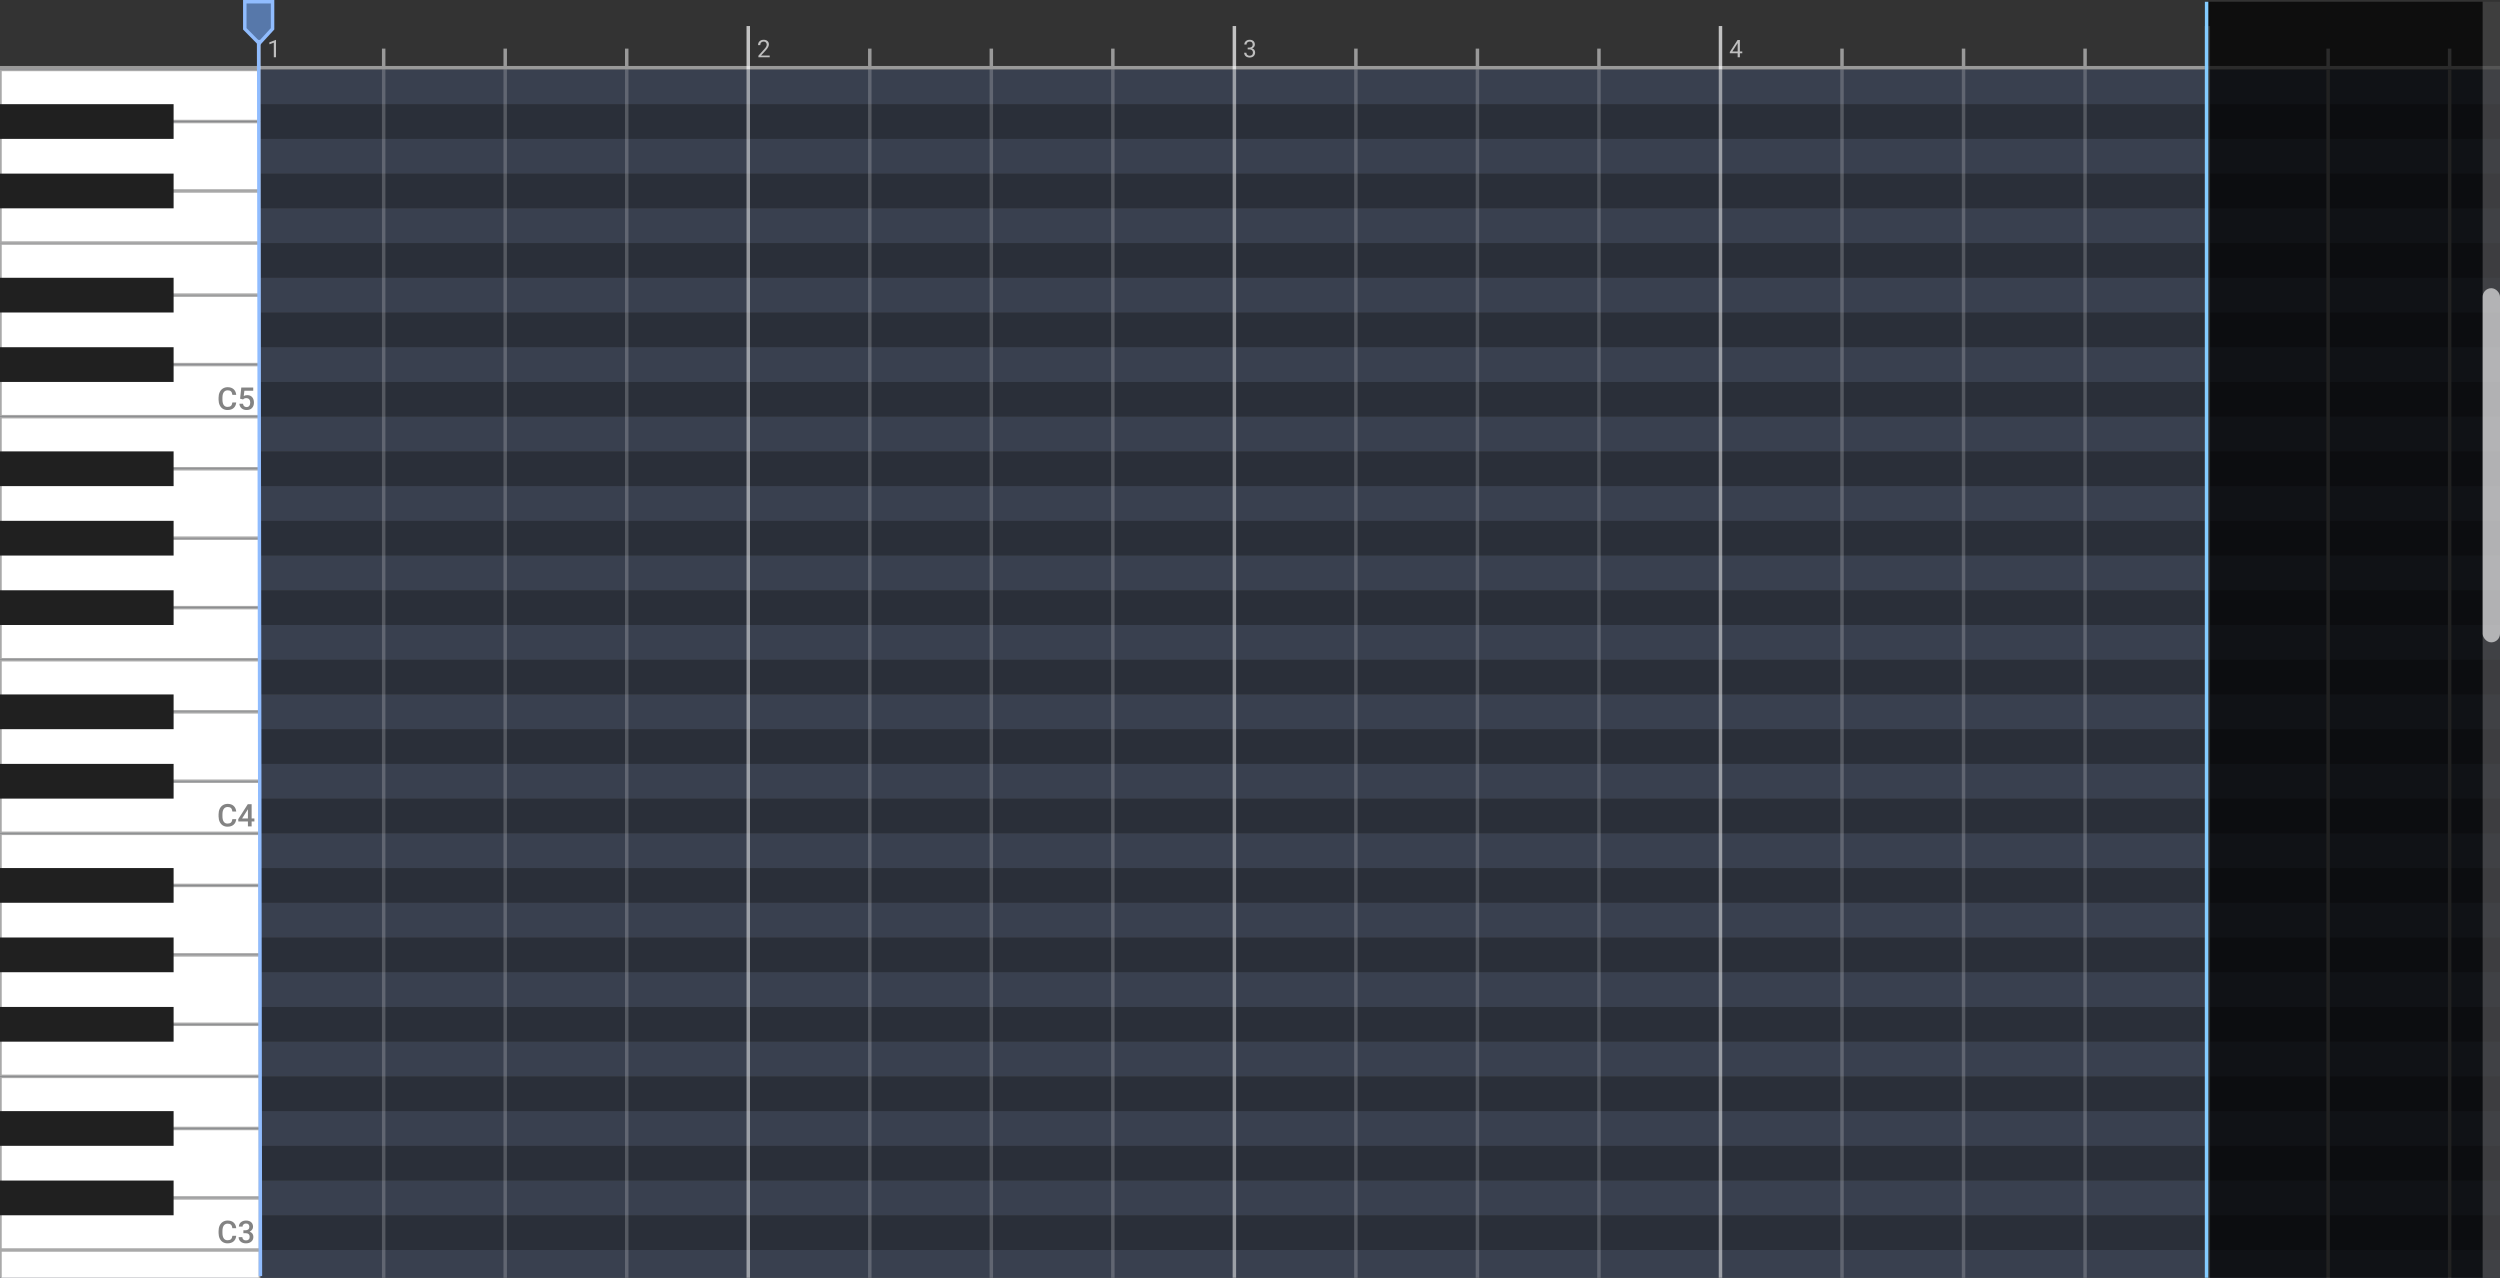<svg width="1440" height="736" viewBox="0 0 1440 736" fill="none" xmlns="http://www.w3.org/2000/svg">
<rect x="0" y="0" width="1440" height="736" fill="#333333" stroke="none"/>
<rect y="60" width="1440" height="20" fill="#2A2F39"/>
<rect y="220" width="1440" height="20" fill="#2A2F39"/>
<rect y="460" width="1440" height="20" fill="#2A2F39"/>
<rect y="700" width="1440" height="20" fill="#2A2F39"/>
<rect y="140" width="1440" height="20" fill="#2A2F39"/>
<rect y="380" width="1440" height="20" fill="#2A2F39"/>
<rect y="620" width="1440" height="20" fill="#2A2F39"/>
<rect y="300" width="1440" height="20" fill="#2A2F39"/>
<rect y="540" width="1440" height="20" fill="#2A2F39"/>
<rect y="100" width="1440" height="20" fill="#2A2F39"/>
<rect y="260" width="1440" height="20" fill="#2A2F39"/>
<rect y="500" width="1440" height="20" fill="#2A2F39"/>
<rect y="180" width="1440" height="20" fill="#2A2F39"/>
<rect y="420" width="1440" height="20" fill="#2A2F39"/>
<rect y="660" width="1440" height="20" fill="#2A2F39"/>
<rect y="340" width="1440" height="20" fill="#2A2F39"/>
<rect y="580" width="1440" height="20" fill="#2A2F39"/>
<rect y="40" width="1440" height="20" fill="#39404F"/>
<rect y="200" width="1440" height="20" fill="#39404F"/>
<rect y="440" width="1440" height="20" fill="#39404F"/>
<rect y="680" width="1440" height="20" fill="#39404F"/>
<rect y="120" width="1440" height="20" fill="#39404F"/>
<rect y="280" width="1440" height="20" fill="#39404F"/>
<rect y="520" width="1440" height="20" fill="#39404F"/>
<rect y="80" width="1440" height="20" fill="#39404F"/>
<rect y="240" width="1440" height="20" fill="#39404F"/>
<rect y="480" width="1440" height="20" fill="#39404F"/>
<rect y="720" width="1440" height="20" fill="#39404F"/>
<rect y="360" width="1440" height="20" fill="#39404F"/>
<rect y="600" width="1440" height="20" fill="#39404F"/>
<rect y="160" width="1440" height="20" fill="#39404F"/>
<rect y="400" width="1440" height="20" fill="#39404F"/>
<rect y="640" width="1440" height="20" fill="#39404F"/>
<rect y="320" width="1440" height="20" fill="#39404F"/>
<rect y="560" width="1440" height="20" fill="#39404F"/>
<rect x="0.5" y="40.5" width="149" height="29" fill="white" stroke="#A9A9A9"/>
<rect x="0.5" y="140.5" width="149" height="29" fill="white" stroke="#A9A9A9"/>
<rect x="0.5" y="380.5" width="149" height="29" fill="white" stroke="#A9A9A9"/>
<rect x="0.5" y="620.5" width="149" height="29" fill="white" stroke="#A9A9A9"/>
<rect x="0.5" y="240.5" width="149" height="29" fill="white" stroke="#A9A9A9"/>
<rect x="0.5" y="480.5" width="149" height="29" fill="white" stroke="#A9A9A9"/>
<rect x="0.5" y="720.5" width="149" height="29" fill="white" stroke="#A9A9A9"/>
<rect x="0.5" y="350.5" width="149" height="29" fill="white" stroke="#A9A9A9"/>
<rect x="0.5" y="590.5" width="149" height="29" fill="white" stroke="#A9A9A9"/>
<rect x="0.5" y="110.5" width="149" height="29" fill="white" stroke="#A9A9A9"/>
<rect x="0.5" y="210.5" width="149" height="29" fill="white" stroke="#A9A9A9"/>
<rect x="0.5" y="450.5" width="149" height="29" fill="white" stroke="#A9A9A9"/>
<rect x="0.5" y="690.5" width="149" height="29" fill="white" stroke="#A9A9A9"/>
<rect x="0.5" y="70.5" width="149" height="39" fill="white" stroke="#A9A9A9"/>
<rect x="0.5" y="170.5" width="149" height="39" fill="white" stroke="#A9A9A9"/>
<rect x="0.5" y="410.5" width="149" height="39" fill="white" stroke="#A9A9A9"/>
<rect x="0.5" y="650.5" width="149" height="39" fill="white" stroke="#A9A9A9"/>
<rect x="0.5" y="270.5" width="149" height="39" fill="white" stroke="#A9A9A9"/>
<rect x="0.5" y="510.5" width="149" height="39" fill="white" stroke="#A9A9A9"/>
<rect x="0.5" y="310.5" width="149" height="39" fill="white" stroke="#A9A9A9"/>
<rect x="0.5" y="550.5" width="149" height="39" fill="white" stroke="#A9A9A9"/>
<rect y="60" width="100" height="20" fill="#202020"/>
<rect y="100" width="100" height="20" fill="#202020"/>
<rect y="160" width="100" height="20" fill="#202020"/>
<rect y="400" width="100" height="20" fill="#202020"/>
<rect y="640" width="100" height="20" fill="#202020"/>
<rect y="200" width="100" height="20" fill="#202020"/>
<rect y="440" width="100" height="20" fill="#202020"/>
<rect y="680" width="100" height="20" fill="#202020"/>
<rect y="260" width="100" height="20" fill="#202020"/>
<rect y="500" width="100" height="20" fill="#202020"/>
<rect y="300" width="100" height="20" fill="#202020"/>
<rect y="540" width="100" height="20" fill="#202020"/>
<rect y="340" width="100" height="20" fill="#202020"/>
<rect y="580" width="100" height="20" fill="#202020"/>
<line x1="-8.74228e-08" y1="39" x2="1440" y2="39" stroke="white" stroke-opacity="0.5" stroke-width="2"/>
<line x1="221" y1="40" x2="221" y2="820" stroke="white" stroke-opacity="0.2" stroke-width="2"/>
<line x1="501" y1="40" x2="501" y2="820" stroke="white" stroke-opacity="0.2" stroke-width="2"/>
<line x1="781" y1="40" x2="781" y2="820" stroke="white" stroke-opacity="0.2" stroke-width="2"/>
<line x1="1061" y1="40" x2="1061" y2="820" stroke="white" stroke-opacity="0.2" stroke-width="2"/>
<line x1="1341" y1="40" x2="1341" y2="820" stroke="#7A7A7A" stroke-width="2"/>
<line x1="361" y1="40" x2="361" y2="820" stroke="white" stroke-opacity="0.2" stroke-width="2"/>
<line x1="641" y1="40" x2="641" y2="820" stroke="white" stroke-opacity="0.2" stroke-width="2"/>
<line x1="921" y1="40" x2="921" y2="820" stroke="white" stroke-opacity="0.2" stroke-width="2"/>
<line x1="1201" y1="40" x2="1201" y2="820" stroke="white" stroke-opacity="0.2" stroke-width="2"/>
<line x1="291" y1="40" x2="291" y2="820" stroke="white" stroke-opacity="0.2" stroke-width="2"/>
<line x1="571" y1="40" x2="571" y2="820" stroke="white" stroke-opacity="0.2" stroke-width="2"/>
<line x1="851" y1="40" x2="851" y2="820" stroke="white" stroke-opacity="0.2" stroke-width="2"/>
<line x1="1131" y1="40" x2="1131" y2="820" stroke="white" stroke-opacity="0.2" stroke-width="2"/>
<line x1="1411" y1="40" x2="1411" y2="820" stroke="#7A7A7A" stroke-width="2"/>
<line x1="431" y1="40" x2="431" y2="820" stroke="white" stroke-opacity="0.5" stroke-width="2"/>
<line x1="711" y1="40" x2="711" y2="820" stroke="white" stroke-opacity="0.5" stroke-width="2"/>
<line x1="991" y1="40" x2="991" y2="820" stroke="white" stroke-opacity="0.5" stroke-width="2"/>
<line x1="1271.5" y1="40" x2="1271.5" y2="820" stroke="#ABABAB" stroke-width="3"/>
<path d="M136.065 231.834C135.937 233.199 135.433 234.266 134.554 235.033C133.675 235.795 132.506 236.176 131.047 236.176C130.027 236.176 129.128 235.936 128.349 235.455C127.575 234.969 126.978 234.28 126.556 233.39C126.134 232.499 125.914 231.465 125.896 230.287V229.092C125.896 227.885 126.11 226.821 126.538 225.901C126.966 224.981 127.578 224.272 128.375 223.774C129.178 223.276 130.104 223.027 131.152 223.027C132.564 223.027 133.701 223.411 134.562 224.179C135.424 224.946 135.925 226.03 136.065 227.431H133.851C133.745 226.511 133.476 225.849 133.042 225.444C132.614 225.034 131.984 224.829 131.152 224.829C130.186 224.829 129.441 225.184 128.92 225.893C128.404 226.596 128.141 227.63 128.129 228.995V230.129C128.129 231.512 128.375 232.566 128.867 233.293C129.365 234.02 130.092 234.383 131.047 234.383C131.92 234.383 132.576 234.187 133.016 233.794C133.455 233.401 133.733 232.748 133.851 231.834H136.065ZM138.289 229.654L138.983 223.203H145.856V225.049H140.759L140.407 228.107C140.999 227.768 141.667 227.598 142.411 227.598C143.63 227.598 144.576 227.987 145.25 228.767C145.93 229.546 146.27 230.595 146.27 231.913C146.27 233.214 145.895 234.251 145.145 235.024C144.395 235.792 143.366 236.176 142.06 236.176C140.888 236.176 139.915 235.845 139.142 235.183C138.374 234.515 137.958 233.636 137.894 232.546H139.959C140.041 233.167 140.264 233.645 140.627 233.979C140.99 234.307 141.465 234.471 142.051 234.471C142.707 234.471 143.217 234.236 143.58 233.768C143.949 233.299 144.134 232.66 144.134 231.852C144.134 231.072 143.932 230.457 143.527 230.006C143.123 229.549 142.566 229.32 141.857 229.32C141.471 229.32 141.143 229.373 140.873 229.479C140.604 229.578 140.311 229.777 139.994 230.076L138.289 229.654Z" fill="#838383"/>
<path d="M136.065 471.834C135.937 473.199 135.433 474.266 134.554 475.033C133.675 475.795 132.506 476.176 131.047 476.176C130.027 476.176 129.128 475.936 128.349 475.455C127.575 474.969 126.978 474.28 126.556 473.39C126.134 472.499 125.914 471.465 125.896 470.287V469.092C125.896 467.885 126.11 466.821 126.538 465.901C126.966 464.981 127.578 464.272 128.375 463.774C129.178 463.276 130.104 463.027 131.152 463.027C132.564 463.027 133.701 463.411 134.562 464.179C135.424 464.946 135.925 466.03 136.065 467.431H133.851C133.745 466.511 133.476 465.849 133.042 465.444C132.614 465.034 131.984 464.829 131.152 464.829C130.186 464.829 129.441 465.184 128.92 465.893C128.404 466.596 128.141 467.63 128.129 468.995V470.129C128.129 471.512 128.375 472.566 128.867 473.293C129.365 474.02 130.092 474.383 131.047 474.383C131.92 474.383 132.576 474.187 133.016 473.794C133.455 473.401 133.733 472.748 133.851 471.834H136.065ZM144.942 471.438H146.533V473.152H144.942V476H142.807V473.152H137.278L137.217 471.852L142.736 463.203H144.942V471.438ZM139.458 471.438H142.807V466.095L142.648 466.376L139.458 471.438Z" fill="#838383"/>
<path d="M136.065 711.834C135.937 713.199 135.433 714.266 134.554 715.033C133.675 715.795 132.506 716.176 131.047 716.176C130.027 716.176 129.128 715.936 128.349 715.455C127.575 714.969 126.978 714.28 126.556 713.39C126.134 712.499 125.914 711.465 125.896 710.287V709.092C125.896 707.885 126.11 706.821 126.538 705.901C126.966 704.981 127.578 704.272 128.375 703.774C129.178 703.276 130.104 703.027 131.152 703.027C132.564 703.027 133.701 703.411 134.562 704.179C135.424 704.946 135.925 706.03 136.065 707.431H133.851C133.745 706.511 133.476 705.849 133.042 705.444C132.614 705.034 131.984 704.829 131.152 704.829C130.186 704.829 129.441 705.184 128.92 705.893C128.404 706.596 128.141 707.63 128.129 708.995V710.129C128.129 711.512 128.375 712.566 128.867 713.293C129.365 714.02 130.092 714.383 131.047 714.383C131.92 714.383 132.576 714.187 133.016 713.794C133.455 713.401 133.733 712.748 133.851 711.834H136.065ZM140.188 708.626H141.488C142.145 708.62 142.663 708.45 143.044 708.116C143.431 707.782 143.624 707.299 143.624 706.666C143.624 706.057 143.463 705.585 143.141 705.251C142.824 704.911 142.338 704.741 141.682 704.741C141.107 704.741 140.636 704.908 140.267 705.242C139.897 705.57 139.713 706.001 139.713 706.534H137.577C137.577 705.878 137.75 705.28 138.096 704.741C138.447 704.202 138.934 703.783 139.555 703.484C140.182 703.18 140.882 703.027 141.655 703.027C142.933 703.027 143.935 703.35 144.661 703.994C145.394 704.633 145.76 705.523 145.76 706.666C145.76 707.24 145.575 707.782 145.206 708.292C144.843 708.796 144.371 709.177 143.791 709.435C144.494 709.675 145.027 710.053 145.391 710.568C145.76 711.084 145.944 711.699 145.944 712.414C145.944 713.562 145.549 714.477 144.758 715.156C143.973 715.836 142.938 716.176 141.655 716.176C140.425 716.176 139.417 715.848 138.632 715.191C137.847 714.535 137.454 713.662 137.454 712.572H139.59C139.59 713.135 139.777 713.592 140.152 713.943C140.533 714.295 141.043 714.471 141.682 714.471C142.344 714.471 142.865 714.295 143.246 713.943C143.627 713.592 143.817 713.082 143.817 712.414C143.817 711.74 143.618 711.222 143.22 710.858C142.821 710.495 142.229 710.313 141.444 710.313H140.188V708.626Z" fill="#838383"/>
<line x1="149" y1="15" x2="149" y2="40" stroke="white" stroke-opacity="0.7" stroke-width="2"/>
<line x1="221" y1="28" x2="221" y2="38" stroke="white" stroke-opacity="0.5" stroke-width="2"/>
<line x1="501" y1="28" x2="501" y2="38" stroke="white" stroke-opacity="0.5" stroke-width="2"/>
<line x1="781" y1="28" x2="781" y2="38" stroke="white" stroke-opacity="0.5" stroke-width="2"/>
<line x1="1061" y1="28" x2="1061" y2="38" stroke="white" stroke-opacity="0.5" stroke-width="2"/>
<line x1="1341" y1="28" x2="1341" y2="38" stroke="white" stroke-opacity="0.5" stroke-width="2"/>
<line x1="291" y1="28" x2="291" y2="38" stroke="white" stroke-opacity="0.5" stroke-width="2"/>
<line x1="571" y1="28" x2="571" y2="38" stroke="white" stroke-opacity="0.5" stroke-width="2"/>
<line x1="851" y1="28" x2="851" y2="38" stroke="white" stroke-opacity="0.5" stroke-width="2"/>
<line x1="1131" y1="28" x2="1131" y2="38" stroke="white" stroke-opacity="0.5" stroke-width="2"/>
<line x1="1411" y1="28" x2="1411" y2="38" stroke="white" stroke-opacity="0.5" stroke-width="2"/>
<line x1="361" y1="28" x2="361" y2="38" stroke="white" stroke-opacity="0.5" stroke-width="2"/>
<line x1="641" y1="28" x2="641" y2="38" stroke="white" stroke-opacity="0.5" stroke-width="2"/>
<line x1="921" y1="28" x2="921" y2="38" stroke="white" stroke-opacity="0.5" stroke-width="2"/>
<line x1="1201" y1="28" x2="1201" y2="38" stroke="white" stroke-opacity="0.5" stroke-width="2"/>
<line x1="431" y1="15" x2="431" y2="40" stroke="white" stroke-opacity="0.7" stroke-width="2"/>
<line x1="711" y1="15" x2="711" y2="40" stroke="white" stroke-opacity="0.7" stroke-width="2"/>
<line x1="991" y1="15" x2="991" y2="40" stroke="white" stroke-opacity="0.7" stroke-width="2"/>
<line x1="1271.5" y1="15" x2="1271.5" y2="40" stroke="white" stroke-opacity="0.5" stroke-width="3"/>
<path d="M158.983 33H157.712V24.571L155.162 25.508V24.359L158.785 22.999H158.983V33Z" fill="#BFBFBF"/>
<path d="M443.349 33H436.827V32.091L440.272 28.263C440.783 27.684 441.134 27.215 441.325 26.855C441.521 26.49 441.619 26.114 441.619 25.727C441.619 25.207 441.462 24.781 441.147 24.448C440.833 24.116 440.414 23.949 439.89 23.949C439.261 23.949 438.771 24.129 438.42 24.489C438.074 24.845 437.9 25.341 437.9 25.98H436.636C436.636 25.064 436.93 24.323 437.518 23.758C438.11 23.193 438.901 22.91 439.89 22.91C440.815 22.91 441.546 23.154 442.084 23.642C442.622 24.125 442.891 24.77 442.891 25.576C442.891 26.556 442.266 27.723 441.018 29.076L438.352 31.968H443.349V33Z" fill="#BFBFBF"/>
<path d="M718.666 27.408H719.616C720.213 27.399 720.683 27.242 721.024 26.936C721.366 26.631 721.537 26.219 721.537 25.699C721.537 24.533 720.956 23.949 719.794 23.949C719.247 23.949 718.81 24.106 718.481 24.421C718.158 24.731 717.996 25.143 717.996 25.658H716.731C716.731 24.87 717.019 24.216 717.593 23.696C718.172 23.172 718.905 22.91 719.794 22.91C720.733 22.91 721.469 23.159 722.002 23.655C722.535 24.152 722.802 24.842 722.802 25.727C722.802 26.16 722.66 26.579 722.378 26.984C722.1 27.39 721.719 27.693 721.236 27.894C721.783 28.067 722.205 28.354 722.501 28.755C722.802 29.156 722.952 29.646 722.952 30.225C722.952 31.118 722.66 31.826 722.077 32.351C721.494 32.875 720.735 33.137 719.801 33.137C718.867 33.137 718.105 32.884 717.518 32.378C716.934 31.872 716.643 31.204 716.643 30.375H717.914C717.914 30.899 718.085 31.318 718.427 31.633C718.769 31.947 719.227 32.105 719.801 32.105C720.411 32.105 720.879 31.945 721.202 31.626C721.526 31.307 721.688 30.849 721.688 30.252C721.688 29.673 721.51 29.229 721.154 28.919C720.799 28.609 720.286 28.45 719.616 28.44H718.666V27.408Z" fill="#BFBFBF"/>
<path d="M1002.17 29.657H1003.55V30.689H1002.17V33H1000.89V30.689H996.362V29.944L1000.82 23.047H1002.17V29.657ZM997.798 29.657H1000.89V24.776L1000.74 25.05L997.798 29.657Z" fill="#BFBFBF"/>
<rect x="1270" y="1" width="170" height="818" fill="black" fill-opacity="0.72"/>
<line x1="1271" y1="1" x2="1271" y2="820" stroke="#83CBFF" stroke-width="2"/>
<path d="M157 1H141V16.6L149.296 25L157 16.6V1Z" fill="#5778AA" stroke="#90BCFE" stroke-width="2"/>
<line x1="149" y1="22.999" x2="150" y2="734.999" stroke="#90BCFE" stroke-width="2"/>
<rect x="1430" y="1" width="10" height="737" fill="white" fill-opacity="0.2"/>
<rect x="1430" y="166" width="10" height="204" rx="5" fill="white" fill-opacity="0.6"/>
</svg>
